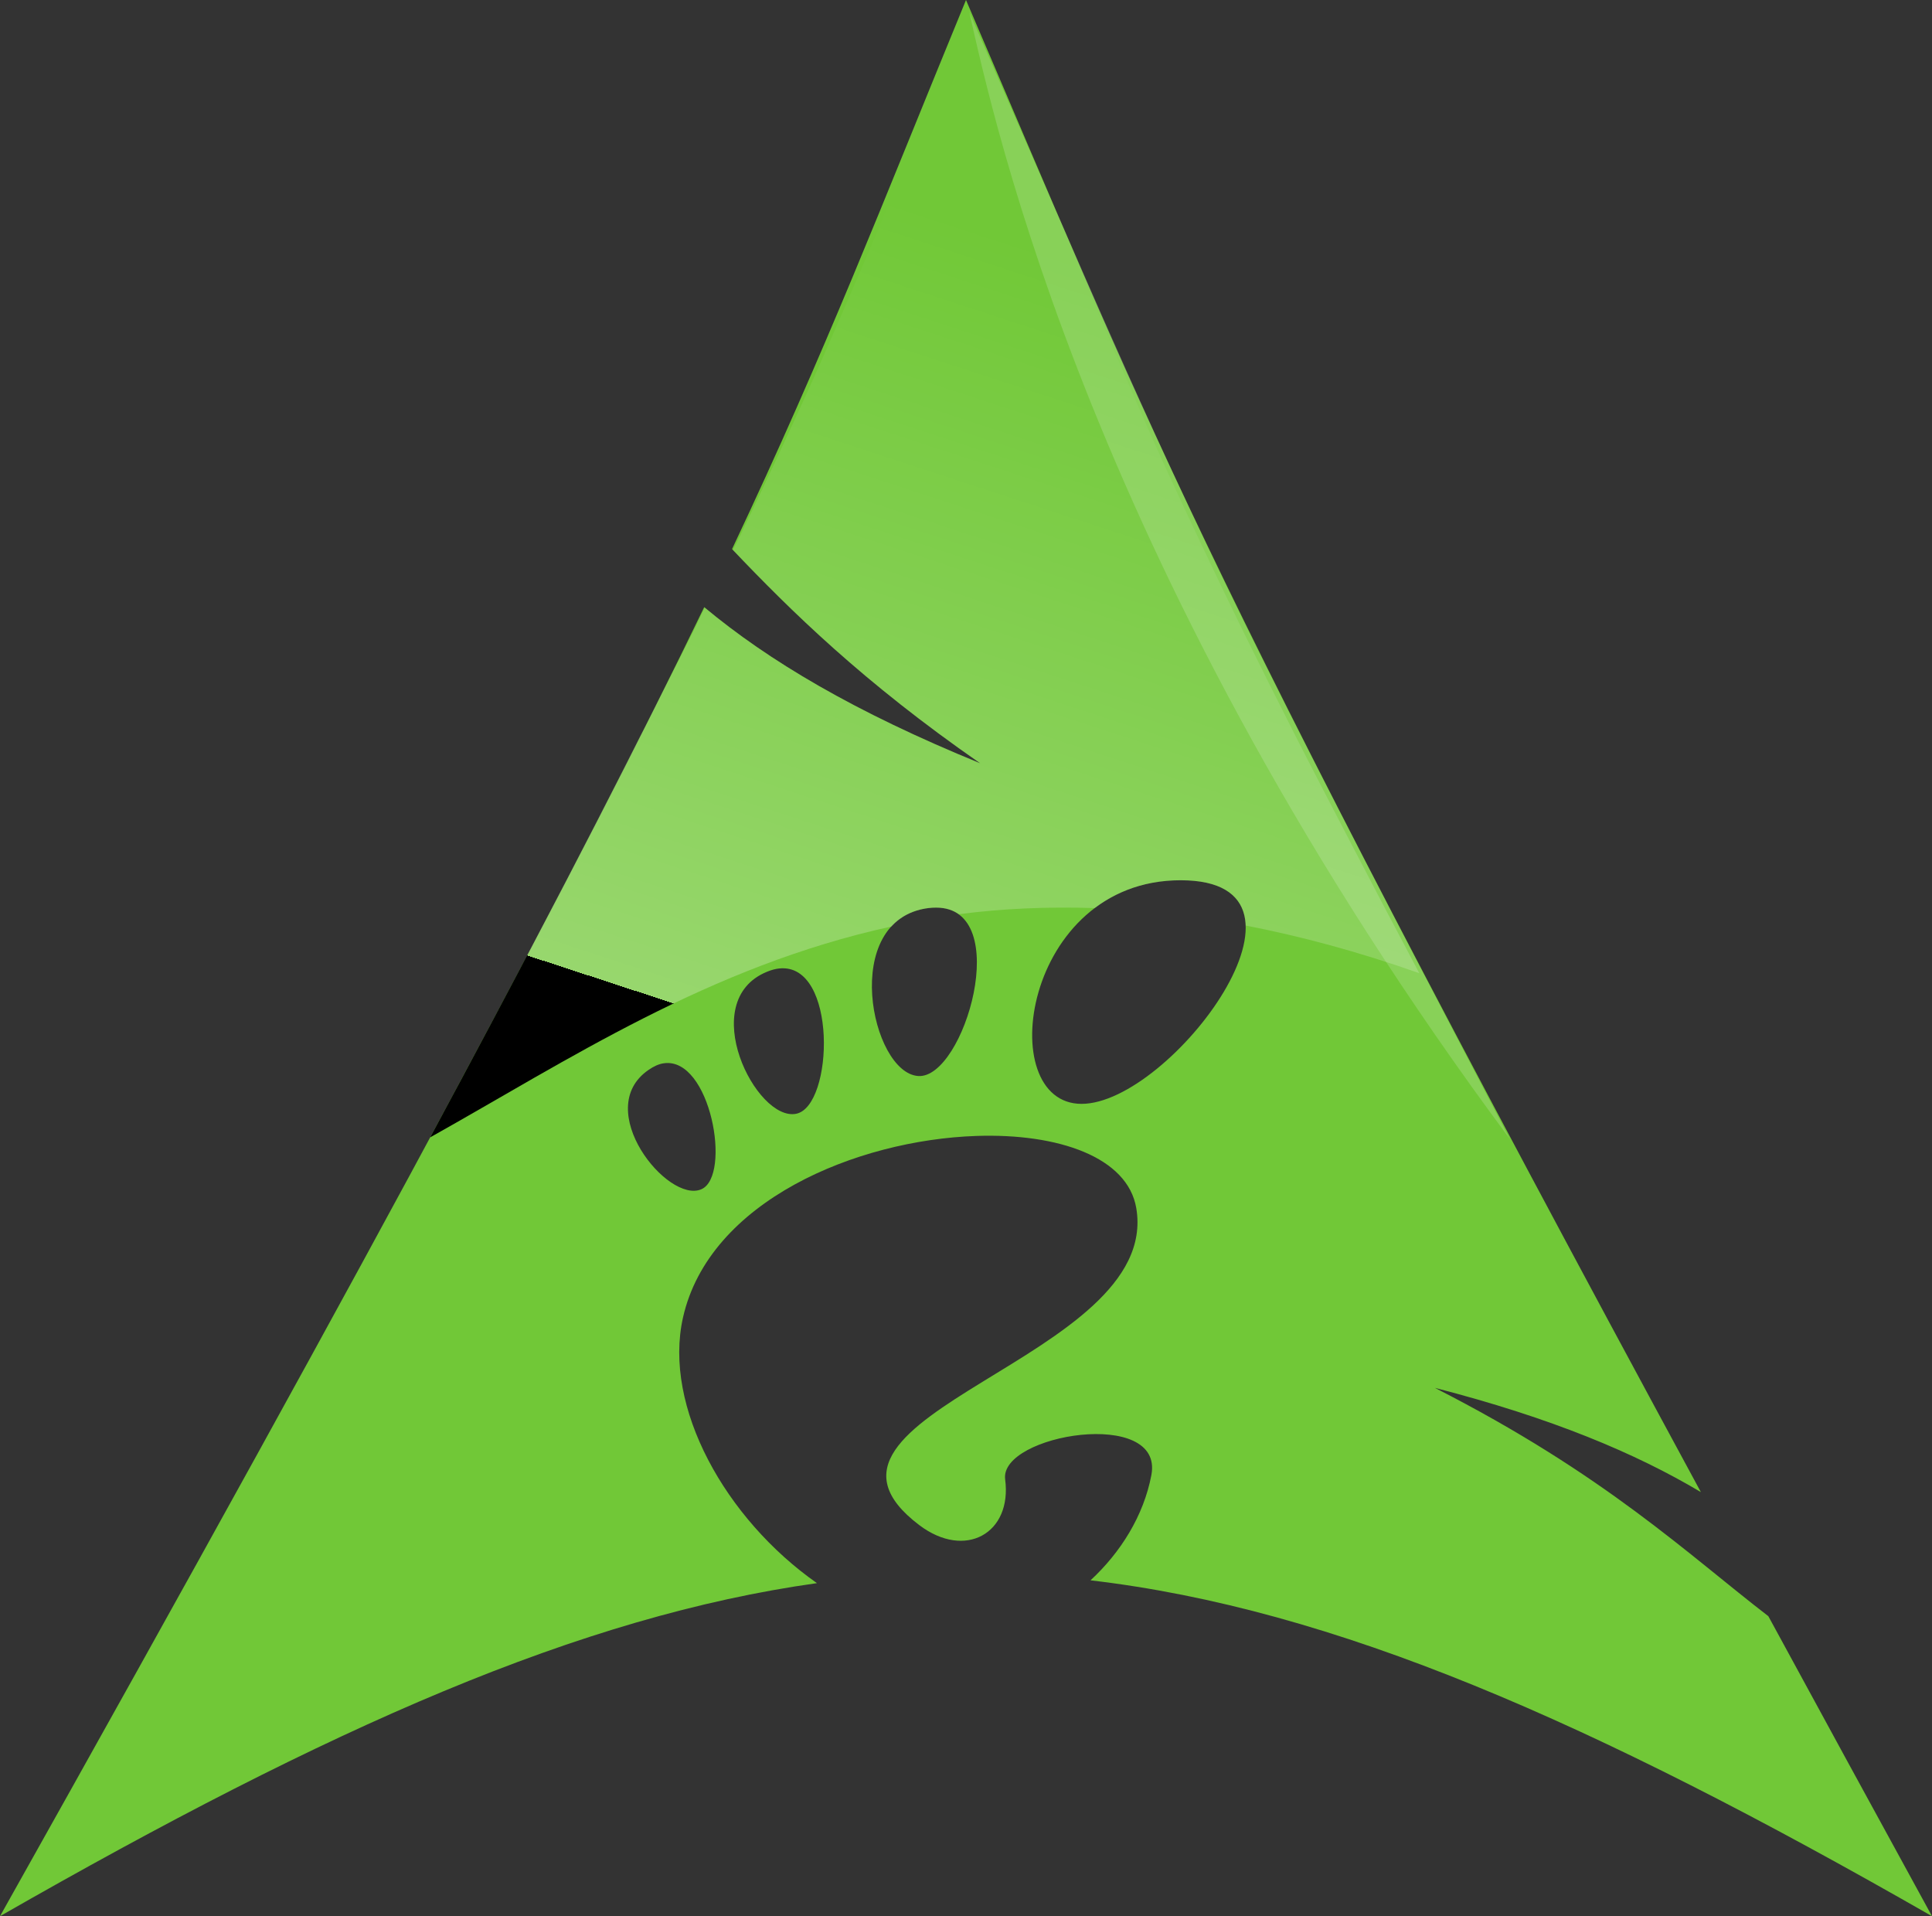 <?xml version="1.0" encoding="UTF-8" standalone="no"?>
<!-- Created with Inkscape (http://www.inkscape.org/) -->
<svg
   xmlns:dc="http://purl.org/dc/elements/1.1/"
   xmlns:cc="http://creativecommons.org/ns#"
   xmlns:rdf="http://www.w3.org/1999/02/22-rdf-syntax-ns#"
   xmlns:svg="http://www.w3.org/2000/svg"
   xmlns="http://www.w3.org/2000/svg"
   xmlns:xlink="http://www.w3.org/1999/xlink"
   xmlns:sodipodi="http://sodipodi.sourceforge.net/DTD/sodipodi-0.dtd"
   xmlns:inkscape="http://www.inkscape.org/namespaces/inkscape"
   width="128"
   height="126.938"
   id="svg2488"
   sodipodi:version="0.32"
   inkscape:version="0.46"
   sodipodi:docbase="/home/thayer/tmp/archlinux-logo-contest/archer/masters"
   sodipodi:docname="archlinux-wm-gnome.svg"
   inkscape:output_extension="org.inkscape.output.svg.inkscape"
   version="1.0">
  <rect width="100%" height="100%" fill="#333333" stroke="none"/>
  <defs
     id="defs2490">
    <inkscape:perspective
       sodipodi:type="inkscape:persp3d"
       inkscape:vp_x="0 : 63.469036 : 1"
       inkscape:vp_y="0 : 1000 : 0"
       inkscape:vp_z="127.99993 : 63.469036 : 1"
       inkscape:persp3d-origin="63.999966 : 42.312691 : 1"
       id="perspective36" />
    <linearGradient
       inkscape:collect="always"
       xlink:href="#path1082_2_"
       id="linearGradient2200"
       gradientUnits="userSpaceOnUse"
       gradientTransform="matrix(-0.265,0,0,0.263,325.289,132.064)"
       x1="541.335"
       y1="104.507"
       x2="606.912"
       y2="303.14" />
    <linearGradient
       inkscape:collect="always"
       xlink:href="#path1082_2_"
       id="linearGradient16260"
       gradientUnits="userSpaceOnUse"
       gradientTransform="matrix(-0.266,0,0,0.265,410.964,745.538)"
       x1="541.335"
       y1="104.507"
       x2="606.912"
       y2="303.14" />
    <linearGradient
       inkscape:collect="always"
       xlink:href="#path1082_2_"
       id="linearGradient14312"
       gradientUnits="userSpaceOnUse"
       gradientTransform="matrix(-0.266,0,0,0.265,410.964,745.538)"
       x1="541.335"
       y1="104.507"
       x2="606.912"
       y2="303.14" />
    <linearGradient
       inkscape:collect="always"
       xlink:href="#path1082_2_"
       id="linearGradient12330"
       gradientUnits="userSpaceOnUse"
       gradientTransform="matrix(-0.266,0,0,0.265,410.964,745.538)"
       x1="541.335"
       y1="104.507"
       x2="606.912"
       y2="303.14" />
    <linearGradient
       inkscape:collect="always"
       xlink:href="#path1082_2_"
       id="linearGradient3457"
       gradientUnits="userSpaceOnUse"
       gradientTransform="matrix(0.265,0,0,0.263,63.729,131.004)"
       x1="541.335"
       y1="104.507"
       x2="606.912"
       y2="303.14" />
    <linearGradient
       inkscape:collect="always"
       xlink:href="#path1082_2_"
       id="linearGradient7399"
       gradientUnits="userSpaceOnUse"
       gradientTransform="matrix(-0.266,0,0,0.265,410.964,745.538)"
       x1="541.335"
       y1="104.507"
       x2="606.912"
       y2="303.14" />
    <linearGradient
       inkscape:collect="always"
       xlink:href="#path1082_2_"
       id="linearGradient8412"
       gradientUnits="userSpaceOnUse"
       gradientTransform="matrix(-0.266,0,0,0.265,410.964,745.538)"
       x1="541.335"
       y1="104.507"
       x2="606.912"
       y2="303.14" />
    <linearGradient
       gradientUnits="userSpaceOnUse"
       id="path1082_2_"
       y2="129.347"
       x2="112.499"
       y1="6.137"
       x1="112.499"
       gradientTransform="translate(287,-83)">
      <stop
         id="stop193"
         offset="0"
         style="stop-color:#ffffff;stop-opacity:0" />
      <stop
         id="stop195"
         offset="1"
         style="stop-color:#ffffff;stop-opacity:0.272" />
      <midPointStop
         id="midPointStop197"
         style="stop-color:#FFFFFF"
         offset="0" />
      <midPointStop
         id="midPointStop199"
         style="stop-color:#FFFFFF"
         offset="0.5" />
      <midPointStop
         id="midPointStop201"
         style="stop-color:#000000"
         offset="1" />
    </linearGradient>
    <linearGradient
       inkscape:collect="always"
       xlink:href="#path1082_2_"
       id="linearGradient13315"
       gradientUnits="userSpaceOnUse"
       gradientTransform="matrix(-0.266,0,0,0.265,410.964,745.538)"
       x1="541.335"
       y1="104.507"
       x2="606.912"
       y2="303.14" />
    <linearGradient
       inkscape:collect="always"
       xlink:href="#path1082_2_"
       id="linearGradient2250"
       gradientUnits="userSpaceOnUse"
       gradientTransform="matrix(-0.266,0,0,0.265,410.964,745.538)"
       x1="541.335"
       y1="104.507"
       x2="606.912"
       y2="303.14" />
    <linearGradient
       inkscape:collect="always"
       xlink:href="#path1082_2_"
       id="linearGradient3094"
       gradientUnits="userSpaceOnUse"
       gradientTransform="matrix(-0.266,0,0,0.265,410.964,745.538)"
       x1="541.335"
       y1="104.507"
       x2="606.912"
       y2="303.14" />
    <linearGradient
       inkscape:collect="always"
       xlink:href="#path1082_2_"
       id="linearGradient2197"
       gradientUnits="userSpaceOnUse"
       gradientTransform="matrix(-0.266,0,0,0.265,410.964,745.538)"
       x1="541.335"
       y1="104.507"
       x2="606.912"
       y2="303.14" />
    <linearGradient
       inkscape:collect="always"
       xlink:href="#path1082_2_"
       id="linearGradient2201"
       gradientUnits="userSpaceOnUse"
       gradientTransform="matrix(-0.265,0,0,0.263,345.289,132.064)"
       x1="541.335"
       y1="104.507"
       x2="606.912"
       y2="303.14" />
    <linearGradient
       inkscape:collect="always"
       xlink:href="#path1082_2_"
       id="linearGradient2552"
       gradientUnits="userSpaceOnUse"
       gradientTransform="matrix(-0.265,0,0,0.263,207.899,-12.456)"
       x1="541.335"
       y1="104.507"
       x2="606.912"
       y2="303.14" />
  </defs>
  <sodipodi:namedview
     id="base"
     pagecolor="#ffffff"
     bordercolor="#666666"
     borderopacity="1.0"
     gridtolerance="10000"
     guidetolerance="10"
     objecttolerance="10"
     inkscape:pageopacity="0.0"
     inkscape:pageshadow="2"
     inkscape:zoom="1"
     inkscape:cx="78"
     inkscape:cy="49"
     inkscape:document-units="px"
     inkscape:current-layer="layer1"
     inkscape:window-width="1032"
     inkscape:window-height="978"
     inkscape:window-x="516"
     inkscape:window-y="24"
     showgrid="false" />
  <g
     inkscape:label="Layer 1"
     inkscape:groupmode="layer"
     id="layer1"
     transform="translate(-117.391,-144.52)">
    <path
       style="fill:#71c837;fill-opacity:1;fill-rule:evenodd;stroke:none;stroke-width:1;stroke-linecap:round;stroke-linejoin:round;stroke-miterlimit:10;stroke-dasharray:none;stroke-opacity:1"
       d="M 64 0 C 58.303 13.853 54.843 22.934 48.5 36.375 C 52.389 40.463 57.185 45.185 64.938 50.562 C 56.603 47.161 50.905 43.762 46.656 40.219 C 38.538 57.018 25.811 80.945 0 126.938 C 21.888 114.406 38.472 107.067 54.125 104.875 C 48.061 100.625 43.92 93.195 45.25 87.281 C 46.987 79.555 56.749 75.518 64.688 75.25 C 70.119 75.067 74.709 76.653 75.281 80.031 C 76.978 90.051 51.211 93.698 60.906 101.031 C 63.952 103.335 67.065 101.574 66.594 98 C 66.201 95.019 77.138 93.213 76.281 97.719 C 75.77 100.412 74.249 102.837 72.25 104.688 C 88.394 106.583 105.36 113.975 128 126.938 C 124.054 119.733 120.52 113.248 117.156 107.062 C 111.858 102.99 106.335 97.675 95.062 91.938 C 102.81 93.934 108.363 96.269 112.688 98.844 C 78.49 35.701 75.727 27.292 64 0 z M 78.219 58.312 C 88.687 58.312 77.544 73.125 71.656 73.125 C 65.768 73.125 67.751 58.313 78.219 58.312 z M 62.031 60.125 C 67.184 60.143 63.881 71.466 60.844 71.281 C 57.707 71.091 55.609 60.916 61.5 60.156 C 61.684 60.133 61.865 60.124 62.031 60.125 z M 51.625 64.156 C 55.5 63.748 55.239 73.277 52.75 73.781 C 50.098 74.32 46.078 66.316 50.812 64.375 C 51.108 64.254 51.367 64.183 51.625 64.156 z M 43.969 70.438 C 47.072 69.978 48.49 77.897 46.469 78.781 C 44.239 79.756 39.179 73.477 42.969 70.875 C 43.324 70.631 43.648 70.485 43.969 70.438 z "
       transform="translate(117.391,144.52)"
       id="path8406" />
    <path
       style="fill:#ffffff;fill-opacity:0.166;fill-rule:evenodd;stroke:none;stroke-width:36.1;stroke-linecap:butt;stroke-linejoin:round;stroke-miterlimit:10;stroke-opacity:1"
       d="M 217.417,219.967 C 189.673,182.624 183.243,152.526 181.614,145.34 C 196.413,179.192 196.312,179.607 217.417,219.967 z "
       id="path8410"
       sodipodi:nodetypes="ccc" />
    <path
       style="fill:url(#linearGradient2552);fill-opacity:1;fill-rule:evenodd;stroke:none;stroke-width:0.714;stroke-linecap:round;stroke-linejoin:round;stroke-miterlimit:10;stroke-dasharray:none;stroke-opacity:1"
       d="M 64.25 0.562 C 63.541 2.291 62.843 3.966 62.188 5.562 C 61.459 7.337 60.751 9.027 60.062 10.688 C 59.374 12.348 58.708 13.963 58.031 15.562 C 57.355 17.162 56.661 18.752 55.969 20.344 C 55.276 21.935 54.58 23.552 53.844 25.188 C 53.108 26.823 52.339 28.486 51.531 30.219 C 50.723 31.951 49.876 33.743 48.969 35.625 C 48.844 35.884 48.689 36.176 48.562 36.438 C 52.441 40.512 57.223 45.212 64.938 50.562 C 56.624 47.17 50.933 43.784 46.688 40.25 C 46.467 40.697 46.29 41.104 46.062 41.562 C 45.232 43.234 44.304 45.043 43.375 46.875 C 43.146 47.327 42.954 47.725 42.719 48.188 C 42.593 48.438 42.44 48.715 42.312 48.969 C 38.675 56.184 34.211 64.75 28.5 75.344 C 37.537 70.291 46.977 64.011 59.062 61.375 C 59.646 60.741 60.44 60.293 61.5 60.156 C 61.684 60.133 61.865 60.124 62.031 60.125 C 62.641 60.127 63.144 60.281 63.531 60.562 C 66.376 60.187 69.372 60.056 72.531 60.156 C 74.021 59.034 75.911 58.312 78.219 58.312 C 81.249 58.312 82.471 59.549 82.531 61.312 C 86.149 62.016 89.976 63.033 94.031 64.469 C 92.437 61.474 90.971 58.672 89.594 56.031 C 88.217 53.39 86.938 50.932 85.75 48.594 C 84.562 46.255 83.465 44.057 82.438 41.969 C 81.41 39.88 80.458 37.891 79.562 36 C 78.667 34.109 77.824 32.307 77.031 30.562 C 76.239 28.818 75.499 27.12 74.781 25.469 C 74.063 23.818 73.36 22.203 72.688 20.594 C 72.015 18.984 71.374 17.401 70.719 15.781 C 70.465 15.155 70.191 14.508 69.938 13.875 C 68.163 9.743 66.353 5.462 64.25 0.562 z "
       transform="translate(117.391,144.52)"
       id="path8408" />
  </g>
</svg>
